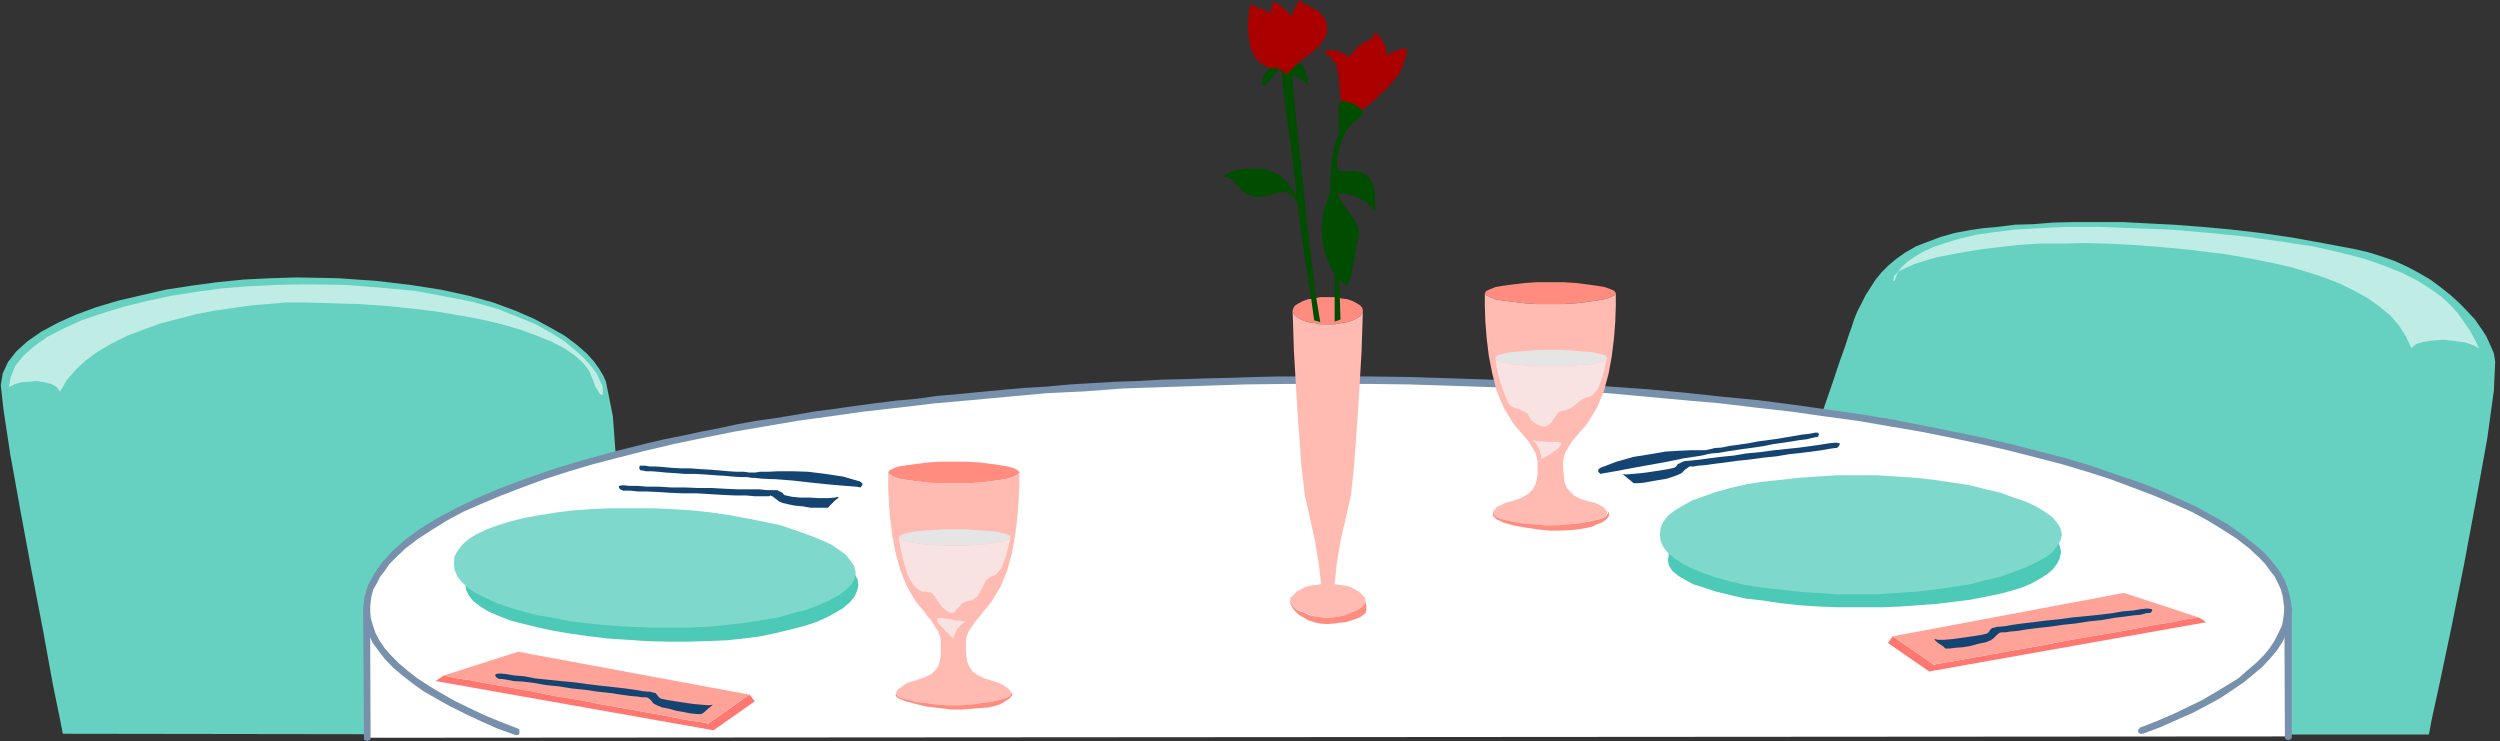 <?xml version="1.0" encoding="UTF-8" standalone="no"?>
<svg
   xmlns:ooo="http://xml.openoffice.org/svg/export"
   xmlns:dc="http://purl.org/dc/elements/1.1/"
   xmlns:cc="http://creativecommons.org/ns#"
   xmlns:rdf="http://www.w3.org/1999/02/22-rdf-syntax-ns#"
   xmlns:svg="http://www.w3.org/2000/svg"
   xmlns="http://www.w3.org/2000/svg"
   xmlns:sodipodi="http://sodipodi.sourceforge.net/DTD/sodipodi-0.dtd"
   xmlns:inkscape="http://www.inkscape.org/namespaces/inkscape"
   version="1.2"
   width="93.9mm"
   height="27.84mm"
   viewBox="0 0 9390 2784"
   preserveAspectRatio="xMidYMid"
   xml:space="preserve"
   id="svg161"
   sodipodi:docname="dinetabl.svg"
   style="fill-rule:evenodd;stroke-width:28.222;stroke-linejoin:round"
   inkscape:version="0.92.5 (2060ec1f9f, 2020-04-08)"><rect x="0" y="0" width="9390" height="2784" fill="#333333" stroke="none"/><sodipodi:namedview
   pagecolor="#ffffff"
   bordercolor="#666666"
   borderopacity="1"
   objecttolerance="10"
   gridtolerance="10"
   guidetolerance="10"
   inkscape:pageopacity="0"
   inkscape:pageshadow="2"
   inkscape:window-width="664"
   inkscape:window-height="487"
   id="namedview163"
   showgrid="false"
   inkscape:zoom="0.2102413"
   inkscape:cx="177.44882"
   inkscape:cy="52.611022"
   inkscape:window-x="0"
   inkscape:window-y="0"
   inkscape:window-maximized="0"
   inkscape:current-layer="svg161" />
 <defs
   class="ClipPathGroup"
   id="defs8">
  <clipPath
   id="presentation_clip_path"
   clipPathUnits="userSpaceOnUse">
   <rect
   x="0"
   y="0"
   width="21000"
   height="29700"
   id="rect2" />
  </clipPath>
  <clipPath
   id="presentation_clip_path_shrink"
   clipPathUnits="userSpaceOnUse">
   <rect
   x="21"
   y="29"
   width="20958"
   height="29641"
   id="rect5" />
  </clipPath>
 </defs>
 <defs
   class="TextShapeIndex"
   id="defs12">
  <g
   ooo:slide="id1"
   ooo:id-list="id3"
   id="g10" />
 </defs>
 <defs
   class="EmbeddedBulletChars"
   id="defs44">
  <g
   id="bullet-char-template-57356"
   transform="matrix(4.8828125e-4,0,0,-4.8828125e-4,0,0)">
   <path
   d="M 580,1141 1163,571 580,0 -4,571 Z"
   id="path14"
   inkscape:connector-curvature="0" />
  </g>
  <g
   id="bullet-char-template-57354"
   transform="matrix(4.8828125e-4,0,0,-4.8828125e-4,0,0)">
   <path
   d="M 8,1128 H 1137 V 0 H 8 Z"
   id="path17"
   inkscape:connector-curvature="0" />
  </g>
  <g
   id="bullet-char-template-10146"
   transform="matrix(4.8828125e-4,0,0,-4.8828125e-4,0,0)">
   <path
   d="M 174,0 602,739 174,1481 1456,739 Z M 1358,739 309,1346 659,739 Z"
   id="path20"
   inkscape:connector-curvature="0" />
  </g>
  <g
   id="bullet-char-template-10132"
   transform="matrix(4.8828125e-4,0,0,-4.8828125e-4,0,0)">
   <path
   d="M 2015,739 1276,0 H 717 l 543,543 H 174 v 393 h 1086 l -543,545 h 557 z"
   id="path23"
   inkscape:connector-curvature="0" />
  </g>
  <g
   id="bullet-char-template-10007"
   transform="matrix(4.8828125e-4,0,0,-4.8828125e-4,0,0)">
   <path
   d="m 0,-2 c -7,16 -16,29 -25,39 l 381,530 c -94,256 -141,385 -141,387 0,25 13,38 40,38 9,0 21,-2 34,-5 21,4 42,12 65,25 l 27,-13 111,-251 280,301 64,-25 24,25 c 21,-10 41,-24 62,-43 C 886,937 835,863 770,784 769,783 710,716 594,584 L 774,223 c 0,-27 -21,-55 -63,-84 l 16,-20 C 717,90 699,76 672,76 641,76 570,178 457,381 L 164,-76 c -22,-34 -53,-51 -92,-51 -42,0 -63,17 -64,51 -7,9 -10,24 -10,44 0,9 1,19 2,30 z"
   id="path26"
   inkscape:connector-curvature="0" />
  </g>
  <g
   id="bullet-char-template-10004"
   transform="matrix(4.8828125e-4,0,0,-4.8828125e-4,0,0)">
   <path
   d="M 285,-33 C 182,-33 111,30 74,156 52,228 41,333 41,471 c 0,78 14,145 41,201 34,71 87,106 158,106 53,0 88,-31 106,-94 l 23,-176 c 8,-64 28,-97 59,-98 l 735,706 c 11,11 33,17 66,17 42,0 63,-15 63,-46 V 965 c 0,-36 -10,-64 -30,-84 L 442,47 C 390,-6 338,-33 285,-33 Z"
   id="path29"
   inkscape:connector-curvature="0" />
  </g>
  <g
   id="bullet-char-template-9679"
   transform="matrix(4.8828125e-4,0,0,-4.8828125e-4,0,0)">
   <path
   d="M 813,0 C 632,0 489,54 383,161 276,268 223,411 223,592 c 0,181 53,324 160,431 106,107 249,161 430,161 179,0 323,-54 432,-161 108,-107 162,-251 162,-431 0,-180 -54,-324 -162,-431 C 1136,54 992,0 813,0 Z"
   id="path32"
   inkscape:connector-curvature="0" />
  </g>
  <g
   id="bullet-char-template-8226"
   transform="matrix(4.8828125e-4,0,0,-4.8828125e-4,0,0)">
   <path
   d="m 346,457 c -73,0 -137,26 -191,78 -54,51 -81,114 -81,188 0,73 27,136 81,188 54,52 118,78 191,78 73,0 134,-26 185,-79 51,-51 77,-114 77,-187 0,-75 -25,-137 -76,-188 -50,-52 -112,-78 -186,-78 z"
   id="path35"
   inkscape:connector-curvature="0" />
  </g>
  <g
   id="bullet-char-template-8211"
   transform="matrix(4.8828125e-4,0,0,-4.8828125e-4,0,0)">
   <path
   d="M -4,459 H 1135 V 606 H -4 Z"
   id="path38"
   inkscape:connector-curvature="0" />
  </g>
  <g
   id="bullet-char-template-61548"
   transform="matrix(4.8828125e-4,0,0,-4.8828125e-4,0,0)">
   <path
   d="m 173,740 c 0,163 58,303 173,419 116,115 255,173 419,173 163,0 302,-58 418,-173 116,-116 174,-256 174,-419 0,-163 -58,-303 -174,-418 C 1067,206 928,148 765,148 601,148 462,206 346,322 231,437 173,577 173,740 Z"
   id="path41"
   inkscape:connector-curvature="0" />
  </g>
 </defs>
 <g
   id="g49"
   transform="translate(-5805,-13458)">
  <g
   id="id2"
   class="Master_Slide">
   <g
   id="bg-id2"
   class="Background" />
   <g
   id="bo-id2"
   class="BackgroundObjects" />
  </g>
 </g>
 <g
   class="SlideGroup"
   id="g159"
   transform="translate(-5805,-13458)">
  <g
   id="g157">
   <g
   id="container-id1">
    <g
   id="id1"
   class="Slide"
   clip-path="url(#presentation_clip_path)">
     <g
   class="Page"
   id="g153">
      <g
   class="Graphic"
   id="g151">
       <g
   id="id3">
        <rect
   class="BoundingBox"
   x="5805"
   y="13458"
   width="9390"
   height="2784"
   id="rect51"
   style="fill:none;stroke:none" />
        <defs
   id="defs56">
         <clipPath
   id="clip_path_1"
   clipPathUnits="userSpaceOnUse">
          <path
   d="m 5805,13458 h 9389 v 2783 H 5805 Z"
   id="path53"
   inkscape:connector-curvature="0" />
         </clipPath>
        </defs>
        <g
   clip-path="url(#clip_path_1)"
   id="g148">
         <path
   d="m 6920,14500 -99,3 -101,5 -99,10 -97,13 -97,15 -91,21 -86,20 -84,25 -76,28 -69,31 -61,33 -51,35 -43,39 -31,40 -20,43 -7,44 10,91 25,165 38,211 43,232 44,229 35,193 28,137 10,51 2091,3 v -560 l -7,-389 -18,-246 -26,-130 -10,-23 -15,-25 -20,-28 -28,-31 -38,-33 -44,-33 -53,-30 -61,-33 -71,-31 -84,-31 -91,-25 -105,-23 -116,-18 -127,-15 -143,-10 z"
   id="path58"
   inkscape:connector-curvature="0"
   style="fill:#66d1c1;stroke:none" />
         <path
   d="m 6031,14928 26,-44 33,-38 38,-35 45,-33 54,-31 56,-28 61,-23 63,-23 66,-17 69,-18 68,-13 69,-10 69,-10 66,-5 66,-6 h 61 l 109,3 104,3 102,7 96,10 92,11 89,15 81,15 76,18 69,20 63,23 56,23 48,25 38,26 31,28 23,30 13,31 10,28 17,28 11,5 v -33 l -11,-23 -12,-26 -21,-28 -27,-30 -34,-31 -40,-33 -48,-30 -59,-33 -68,-28 -79,-31 -89,-25 -102,-20 -112,-21 -127,-12 -139,-11 -155,-2 -102,2 -102,5 -101,8 -97,13 -96,15 -92,20 -86,21 -81,25 -77,26 -66,30 -61,31 -50,35 -41,36 -31,38 -17,41 -8,40 20,-10 26,-8 28,-2 30,-3 31,5 25,6 20,12 z"
   id="path60"
   inkscape:connector-curvature="0"
   style="fill:#bfede5;stroke:none" />
         <path
   d="m 14651,14394 -122,-23 -116,-21 -117,-17 -112,-13 -109,-10 -105,-8 -99,-5 -96,-5 h -92 -86 l -81,2 -74,6 -69,2 -63,8 -56,5 -48,7 -59,11 -53,15 -48,18 -44,17 -40,23 -33,23 -31,26 -25,25 -23,28 -20,31 -18,28 -15,30 -16,31 -12,30 -10,31 -11,30 -12,38 -23,64 -28,84 -36,104 -40,114 -44,127 -45,133 -49,134 -45,133 -46,127 -41,119 -35,104 -33,89 -23,69 -15,43 -5,16 h 2700 l 10,-54 31,-142 43,-204 48,-239 46,-246 41,-226 25,-181 5,-109 -5,-31 -13,-30 -15,-33 -20,-31 -23,-33 -28,-30 -30,-31 -33,-30 -39,-31 -38,-28 -43,-25 -43,-23 -46,-21 -48,-17 -51,-16 z"
   id="path62"
   inkscape:connector-curvature="0"
   style="fill:#66d1c1;stroke:none" />
         <path
   d="m 14862,14765 -20,-43 -26,-41 -33,-38 -40,-33 -46,-33 -51,-28 -53,-26 -59,-23 -61,-20 -60,-18 -67,-15 -63,-13 -66,-12 -64,-11 -63,-7 -61,-8 -107,-10 -101,-8 -97,-5 -91,-2 -87,2 h -84 l -76,5 -71,8 -66,8 -61,10 -56,10 -51,10 -45,13 -41,13 -33,15 -28,13 -15,17 -3,18 h 5 l 13,-35 15,-18 23,-21 25,-17 31,-18 38,-18 46,-15 51,-16 63,-15 69,-10 81,-10 91,-5 102,-5 h 114 l 127,5 140,5 155,13 145,15 127,18 114,17 102,23 89,23 76,26 69,28 56,28 48,30 43,31 33,30 30,33 23,33 23,33 18,33 15,33 -20,-12 -33,-11 -38,-5 -41,-5 -41,3 -35,5 -28,8 z"
   id="path64"
   inkscape:connector-curvature="0"
   style="fill:#bfede5;stroke:none" />
         <path
   d="m 7182,15746 5,-46 13,-43 23,-43 33,-43 40,-41 49,-41 55,-40 67,-38 71,-39 78,-38 89,-35 94,-36 99,-33 107,-33 114,-30 120,-31 124,-28 132,-28 135,-25 142,-23 148,-23 150,-20 155,-21 160,-15 165,-18 168,-13 170,-10 175,-10 178,-8 180,-5 183,-5 h 186 185 l 183,5 180,5 178,8 176,10 170,10 167,13 166,18 160,15 155,21 149,20 148,23 142,23 137,25 130,28 127,28 119,31 112,30 107,33 101,33 94,36 87,35 81,38 71,39 66,38 56,40 48,41 41,41 33,43 23,43 13,43 5,46 v 478 l -7215,5 z"
   id="path66"
   inkscape:connector-curvature="0"
   style="fill:#ffffff;stroke:none" />
         <path
   d="m 14385,15746 2,478 v 0 5 l 3,5 5,3 h 5 5 l 5,-3 3,-5 v -5 0 -478 0 -5 l -6,-5 -2,-2 -5,-3 -5,3 -5,2 -3,5 z"
   id="path68"
   inkscape:connector-curvature="0"
   style="fill:#7791ad;stroke:none" />
         <path
   d="m 7197,16229 -2,-483 v 0 -5 l -3,-5 -5,-2 -5,-3 -5,3 -5,2 -3,5 v 5 0 l 3,483 v 0 5 l 2,3 5,2 6,3 5,-3 5,-2 2,-3 z"
   id="path70"
   inkscape:connector-curvature="0"
   style="fill:#7791ad;stroke:none" />
         <path
   d="m 7195,15746 2,-25 3,-23 7,-26 13,-22 13,-26 18,-23 17,-25 23,-23 38,-36 46,-35 51,-33 58,-36 61,-33 69,-30 74,-31 78,-30 84,-31 87,-28 94,-28 96,-25 102,-26 106,-25 110,-23 114,-23 117,-20 122,-21 124,-17 127,-18 132,-15 135,-16 137,-12 140,-13 142,-13 145,-7 145,-11 150,-5 152,-5 153,-5 155,-2 h 155 157 l 153,2 155,5 149,5 150,5 148,11 145,7 142,13 140,13 137,12 134,16 132,15 127,18 125,17 122,21 117,20 114,23 109,23 107,25 102,26 96,25 94,28 87,28 83,31 79,30 74,31 68,30 61,33 59,36 51,33 45,35 39,36 22,23 18,25 18,23 13,26 10,22 7,26 3,23 3,25 v 0 l 2,5 3,3 5,2 5,3 5,-3 2,-2 6,-3 v -5 0 l -3,-28 -5,-25 -8,-28 -10,-26 -15,-28 -18,-25 -20,-25 -23,-26 -41,-35 -46,-36 -50,-36 -59,-33 -63,-35 -69,-31 -74,-33 -78,-30 -84,-28 -89,-31 -94,-28 -97,-25 -101,-26 -107,-25 -112,-23 -114,-23 -117,-23 -122,-20 -127,-18 -127,-18 -132,-17 -135,-13 -139,-15 -140,-13 -142,-10 -148,-10 -147,-8 -150,-8 -152,-5 -153,-5 -155,-2 h -157 -89 -92 l -89,2 -89,3 -89,2 -86,3 -89,2 -86,5 -87,3 -86,5 -84,5 -86,8 -84,5 -81,7 -84,8 -81,8 -82,7 -79,11 -78,7 -79,10 -76,10 -76,11 -77,10 -73,13 -74,12 -71,10 -71,13 -69,15 -68,13 -69,15 -66,13 -64,15 -124,31 -120,33 -109,33 -104,36 -94,35 -89,38 -79,38 -73,39 -64,40 -56,41 -45,41 -39,43 -30,43 -23,43 -13,43 -5,46 v 0 5 l 3,3 5,2 5,3 5,-3 5,-2 3,-3 z"
   id="path72"
   inkscape:connector-curvature="0"
   style="fill:#7791ad;stroke:none" />
         <path
   d="m 7169,15746 3,33 7,31 11,30 15,33 23,31 23,30 30,31 33,28 38,30 43,31 49,28 50,28 56,28 59,28 63,28 69,25 v 0 h 5 3 l 5,-2 2,-6 v -5 -5 l -2,-5 -5,-2 v 0 l -67,-26 -60,-25 -59,-28 -53,-26 -49,-28 -45,-27 -43,-28 -36,-28 -33,-28 -28,-28 -25,-28 -21,-31 -15,-28 -10,-30 -8,-28 -2,-31 v 0 -5 l -3,-5 -5,-2 -5,-3 -5,3 -5,2 -3,5 z"
   id="path74"
   inkscape:connector-curvature="0"
   style="fill:#7791ad;stroke:none" />
         <path
   d="m 13854,16214 66,-25 63,-28 59,-26 53,-28 51,-28 45,-30 41,-28 38,-31 33,-28 28,-30 26,-31 20,-30 15,-31 10,-30 8,-33 3,-31 v 0 -5 l -6,-5 -2,-2 -5,-3 -5,3 -5,2 -3,5 -2,5 v 0 l -3,28 -5,31 -13,28 -15,30 -18,28 -23,28 -28,28 -33,28 -35,31 -41,25 -46,28 -48,28 -51,25 -58,28 -61,26 -64,25 v 0 l -2,3 -5,5 v 2 5 l 2,5 5,3 h 5 z"
   id="path76"
   inkscape:connector-curvature="0"
   style="fill:#7791ad;stroke:none" />
         <path
   d="m 14064,15777 -15,2 -35,5 -51,11 -66,10 -76,15 -84,15 -89,15 -92,16 -91,18 -89,15 -81,15 -74,13 -64,12 -48,8 -30,5 -10,3 -155,-107 -18,25 155,107 1041,-185 z"
   id="path78"
   inkscape:connector-curvature="0"
   style="fill:#ff7770;stroke:none" />
         <path
   d="m 14064,15777 -15,2 -35,5 -51,11 -66,10 -76,15 -84,15 -89,15 -92,16 -91,18 -89,15 -81,15 -74,13 -64,12 -48,8 -30,5 -10,3 -155,-107 868,-163 z"
   id="path80"
   inkscape:connector-curvature="0"
   style="fill:#ffa399;stroke:none" />
         <path
   d="m 12705,15121 h -10 l -20,2 -31,5 -35,5 -44,6 -48,5 -48,5 -51,7 -53,5 -48,8 -49,5 -40,5 -36,5 -28,3 -20,2 h -8 l -10,3 -10,5 -10,5 -5,8 -8,5 -23,5 -30,5 -33,5 -36,5 -33,3 -25,2 -13,-2 v 0 l 13,12 20,16 8,7 h 15 l 23,-2 28,-5 28,-5 30,-5 25,-8 21,-8 10,-5 13,-13 10,-7 7,-5 h 8 8 l 17,-3 26,-2 35,-5 41,-5 43,-6 48,-5 51,-7 49,-5 48,-8 46,-5 40,-5 36,-5 28,-5 20,-3 h 8 l 7,-5 5,-8 v -5 z"
   id="path82"
   inkscape:connector-curvature="0"
   style="fill:#144472;stroke:none" />
         <path
   d="m 13876,15744 h -10 l -20,2 -28,5 -38,3 -41,7 -48,6 -48,5 -54,5 -50,7 -51,5 -46,6 -43,5 -36,5 -28,5 -20,2 h -8 l -10,3 -10,2 -8,8 -5,8 -7,5 -23,5 -31,5 -35,5 -36,5 -33,3 h -25 l -13,-3 v 3 l 13,12 20,13 8,8 h 15 l 23,-3 28,-2 30,-5 28,-8 26,-5 20,-8 10,-7 13,-13 10,-8 8,-2 h 7 8 l 18,-3 25,-2 36,-6 40,-5 46,-5 48,-7 49,-5 50,-8 49,-5 45,-8 41,-5 36,-5 25,-2 20,-6 h 8 l 10,-2 5,-8 -2,-5 z"
   id="path84"
   inkscape:connector-curvature="0"
   style="fill:#144472;stroke:none" />
         <path
   d="m 12621,15083 -7,2 -18,3 -20,2 -28,5 -31,5 -35,6 -36,5 -38,5 -36,7 -35,5 -36,5 -30,6 -26,2 -20,5 -15,3 h -8 -15 -31 l -43,2 -51,3 -58,10 -63,10 -64,18 -61,23 -8,7 v 8 l 5,5 3,3 15,-3 41,-7 58,-11 66,-12 72,-13 63,-13 48,-7 28,-5 10,-3 18,-3 26,-2 28,-5 33,-5 33,-5 38,-5 38,-6 35,-7 36,-5 33,-5 30,-5 26,-3 20,-5 13,-3 h 5 l 5,-2 3,-8 -3,-7 z"
   id="path86"
   inkscape:connector-curvature="0"
   style="fill:#144472;stroke:none" />
         <path
   d="m 7472,15995 15,3 35,8 51,7 66,13 77,13 83,15 89,18 92,15 91,18 87,15 83,15 72,13 63,13 48,7 31,5 10,3 155,-109 20,25 -155,109 -1044,-185 z"
   id="path88"
   inkscape:connector-curvature="0"
   style="fill:#ff7770;stroke:none" />
         <path
   d="m 7472,15995 15,3 35,8 51,7 66,13 77,13 83,15 89,18 92,15 91,18 87,15 83,15 72,13 63,13 48,7 31,5 10,3 155,-109 -869,-161 z"
   id="path90"
   inkscape:connector-curvature="0"
   style="fill:#ffa399;stroke:none" />
         <path
   d="m 8140,15281 h 10 l 20,2 h 31 l 35,3 h 44 l 48,3 h 51 l 50,2 h 51 l 51,3 48,2 h 41 38 l 28,3 h 20 8 10 l 10,5 10,5 6,8 7,2 23,5 31,3 h 35 l 36,2 h 33 l 25,-2 13,-3 2,3 -15,12 -18,18 -7,8 h -16 -22 -28 l -28,-5 -31,-3 -25,-5 -21,-5 -12,-5 -13,-10 -10,-8 -10,-5 -5,3 h -8 -18 -28 l -33,-3 h -40 l -46,-2 -48,-3 -51,-3 h -51 l -48,-2 -46,-3 -43,-2 h -33 l -28,-3 h -20 -8 l -10,-5 -5,-5 v -8 z"
   id="path92"
   inkscape:connector-curvature="0"
   style="fill:#144472;stroke:none" />
         <path
   d="m 7677,15988 h 11 l 20,2 28,5 38,3 41,8 48,5 48,5 53,5 51,7 51,6 46,5 43,5 36,5 28,5 20,2 h 8 l 10,3 10,2 7,8 6,8 7,5 23,5 31,5 33,5 35,5 33,3 26,2 15,-2 v 0 l -15,12 -18,16 -10,7 h -16 l -23,-2 -25,-5 -30,-5 -28,-8 -26,-5 -20,-8 -13,-7 -10,-13 -10,-8 -8,-2 h -7 -8 l -18,-3 -25,-2 -36,-5 -40,-6 -46,-5 -48,-7 -49,-5 -50,-8 -49,-5 -45,-8 -41,-5 -36,-2 -25,-5 -20,-3 h -8 l -10,-5 -5,-8 2,-5 z"
   id="path94"
   inkscape:connector-curvature="0"
   style="fill:#144472;stroke:none" />
         <path
   d="m 8221,15207 h 8 l 15,3 h 23 l 28,2 30,3 36,2 h 35 l 39,3 35,2 38,3 33,3 31,2 h 28 l 20,3 h 15 8 l 15,-3 h 31 l 40,-2 h 54 l 58,2 64,8 66,10 63,18 10,7 v 8 l -5,5 -2,3 -16,-3 -40,-3 -59,-5 -68,-7 -71,-8 -64,-5 -51,-2 -28,-3 h -10 l -20,-3 h -23 l -31,-2 -30,-3 -36,-2 -38,-3 -38,-2 h -38 l -35,-3 -34,-2 -30,-3 -25,-2 h -21 l -12,-3 h -6 l -5,-3 -2,-7 2,-8 z"
   id="path96"
   inkscape:connector-curvature="0"
   style="fill:#144472;stroke:none" />
         <path
   d="m 11628,14600 h 48 l 49,-3 40,-5 36,-5 30,-5 23,-8 15,-7 5,-8 -5,-8 -15,-7 -23,-8 -30,-5 -36,-5 -40,-5 -49,-3 h -48 -51 l -46,3 -40,5 -38,5 -31,5 -20,8 -15,7 -5,8 5,8 15,7 20,8 31,5 38,5 40,5 46,3 z"
   id="path98"
   inkscape:connector-curvature="0"
   style="fill:#ff8c7f;stroke:none" />
         <path
   d="m 11628,14600 h -51 l -46,-3 -40,-5 -38,-5 -31,-5 -20,-8 -15,-7 -5,-8 v 48 l 2,59 5,63 8,66 13,66 17,67 26,61 33,55 12,16 16,18 15,17 15,18 13,20 13,21 7,20 3,18 v 23 23 l -3,20 -5,20 -10,18 -18,18 -28,15 -38,13 -20,5 -15,8 -16,7 -7,10 -8,8 v 8 l 5,7 10,8 18,5 20,5 26,5 25,5 31,3 28,2 28,3 h 25 25 l 28,-3 28,-2 31,-3 25,-5 26,-5 20,-5 15,-5 10,-8 5,-7 v -8 l -5,-8 -10,-10 -13,-7 -17,-8 -21,-5 -33,-10 -25,-13 -15,-15 -13,-15 -8,-21 -2,-23 -3,-25 v -28 l 3,-18 7,-20 13,-21 13,-20 15,-18 15,-17 16,-18 12,-16 33,-55 26,-61 18,-67 12,-66 8,-66 5,-63 2,-59 v -48 l -5,8 -15,7 -23,8 -30,5 -36,5 -40,5 -49,3 z"
   id="path100"
   inkscape:connector-curvature="0"
   style="fill:#ffbab2;stroke:none" />
         <path
   d="m 11631,14833 h 43 l 38,-2 35,-3 33,-2 26,-5 20,-5 10,-5 5,-8 -5,-8 -10,-5 -20,-5 -26,-5 -33,-2 -35,-3 -38,-3 h -43 -41 l -41,3 -35,3 -31,2 -25,5 -21,5 -10,5 -5,8 5,8 10,5 21,5 25,5 31,2 35,3 41,2 z"
   id="path102"
   inkscape:connector-curvature="0"
   style="fill:#e5e5e5;stroke:none" />
         <path
   d="m 11841,14803 -5,8 -10,5 -20,5 -26,5 -33,2 -35,3 -38,2 h -43 -41 l -41,-2 -35,-3 -31,-2 -25,-5 -21,-5 -10,-5 -5,-8 5,41 13,50 18,49 13,30 7,8 8,5 10,5 13,3 10,5 12,5 11,7 7,13 8,13 10,7 10,8 13,5 10,3 h 10 l 10,-5 11,-8 12,-18 8,-12 8,-11 17,-5 10,-2 13,-5 13,-8 13,-10 12,-10 10,-8 11,-5 10,-3 18,-7 20,-23 18,-46 z"
   id="path104"
   inkscape:connector-curvature="0"
   style="fill:#f9e2e2;stroke:none" />
         <path
   d="m 11559,15108 11,5 15,3 h 15 l 18,2 h 15 15 13 l 8,3 v 7 l -10,13 -18,13 -13,10 -8,5 -7,3 -8,5 -10,5 -3,-18 -5,-18 -10,-18 z"
   id="path106"
   inkscape:connector-curvature="0"
   style="fill:#f9e2e2;stroke:none" />
         <path
   d="m 11839,15372 5,8 v 8 l -5,7 -10,8 -16,5 -22,5 -23,5 -28,5 -28,3 -28,2 -28,3 h -25 -26 l -28,-3 -30,-2 -28,-3 -28,-5 -23,-5 -23,-5 -15,-5 -8,-5 -5,-5 -2,-5 v -5 l -3,12 13,13 28,13 35,10 43,8 46,7 46,5 h 41 l 40,-2 33,-3 26,-5 23,-5 15,-8 15,-5 13,-7 10,-8 8,-10 2,-8 -2,-7 z"
   id="path108"
   inkscape:connector-curvature="0"
   style="fill:#ff8c7f;stroke:none" />
         <path
   d="m 7553,15650 2,22 11,23 17,21 26,20 33,20 38,16 43,17 51,13 53,13 61,13 61,10 69,10 68,8 74,5 76,5 77,2 h 76 l 73,-2 72,-3 66,-7 61,-8 61,-13 53,-13 48,-12 46,-15 41,-18 33,-18 30,-18 23,-20 18,-21 10,-22 5,-21 v -2 l -3,-21 -12,-23 -18,-17 -23,-21 -30,-17 -36,-16 -41,-18 -45,-12 -54,-13 -56,-13 -61,-10 -63,-10 -69,-8 -71,-5 -73,-5 -77,-2 h -76 -76 l -71,5 -69,5 -66,7 -61,8 -58,10 -51,13 -48,15 -44,15 -38,18 -30,18 -23,20 -18,23 -13,23 -2,23 z"
   id="path110"
   inkscape:connector-curvature="0"
   style="fill:#4cc9b7;stroke:none" />
         <path
   d="m 7510,15573 2,23 10,26 16,20 23,23 30,20 36,18 43,20 46,16 50,15 59,15 61,10 63,13 69,8 71,7 76,5 76,3 h 77 76 l 74,-3 71,-7 66,-8 63,-10 61,-10 54,-16 50,-12 46,-18 41,-18 33,-18 28,-20 20,-20 13,-21 5,-23 v -2 l -5,-23 -13,-20 -18,-23 -28,-21 -30,-20 -41,-18 -43,-17 -51,-18 -53,-18 -61,-13 -61,-12 -69,-13 -68,-10 -74,-8 -76,-5 -76,-3 h -77 -76 l -71,3 -69,5 -66,8 -61,10 -56,10 -53,13 -48,15 -41,15 -38,18 -30,18 -23,20 -18,23 -13,23 -2,23 z"
   id="path112"
   inkscape:connector-curvature="0"
   style="fill:#7fd8cc;stroke:none" />
         <path
   d="m 12070,15563 3,18 12,20 21,18 25,15 33,18 41,13 45,15 54,13 56,13 63,7 66,10 71,8 74,5 76,3 h 79 81 l 74,-3 69,-5 68,-5 64,-8 58,-7 56,-11 51,-10 46,-12 43,-13 35,-15 33,-18 28,-18 21,-18 15,-20 10,-20 5,-23 v -3 l -5,-23 -10,-20 -20,-18 -23,-20 -31,-16 -38,-17 -41,-13 -48,-15 -51,-10 -55,-11 -61,-10 -67,-7 -66,-5 -71,-6 -76,-2 h -76 -76 l -77,5 -71,5 -68,8 -64,7 -61,10 -58,13 -51,15 -48,16 -41,17 -38,18 -31,21 -22,20 -18,23 -10,23 -3,23 z"
   id="path114"
   inkscape:connector-curvature="0"
   style="fill:#4cc9b7;stroke:none" />
         <path
   d="m 12040,15467 2,22 10,23 18,23 25,21 31,20 36,18 43,17 45,16 54,15 56,13 61,10 66,7 68,8 71,5 77,5 h 76 76 l 76,-5 74,-5 69,-8 68,-10 64,-10 58,-15 56,-13 48,-18 46,-17 38,-18 33,-18 28,-20 18,-23 13,-21 5,-22 v -3 l -5,-23 -13,-20 -18,-21 -28,-20 -33,-20 -38,-18 -46,-15 -48,-18 -56,-13 -58,-15 -64,-10 -68,-10 -69,-8 -74,-5 -76,-5 h -76 -76 l -77,5 -71,5 -68,8 -66,7 -61,10 -56,13 -54,15 -45,16 -43,15 -36,20 -31,18 -25,20 -18,23 -10,23 -2,23 z"
   id="path116"
   inkscape:connector-curvature="0"
   style="fill:#7fd8cc;stroke:none" />
         <path
   d="m 10792,14676 h 28 l 23,-5 23,-3 20,-7 15,-8 13,-8 8,-10 2,-10 -2,-10 -8,-10 -13,-8 -15,-8 -20,-7 -23,-3 -23,-5 h -28 -28 l -23,5 -23,3 -20,7 -15,8 -13,8 -7,10 -3,10 3,10 7,10 13,8 15,8 20,7 23,3 23,5 z"
   id="path118"
   inkscape:connector-curvature="0"
   style="fill:#ff8c7f;stroke:none" />
         <path
   d="m 10741,14661 -12,-87 -18,-114 -18,-120 -13,-109 -5,-18 -17,-20 -21,-13 h -25 l -13,5 -18,5 -20,5 -20,3 h -23 l -23,-8 -25,-15 -23,-25 -8,-13 -13,-8 -12,-7 -18,2 15,-13 23,-10 23,-5 28,-5 h 25 28 l 26,5 20,8 18,7 15,11 13,12 10,10 10,13 10,13 8,13 7,10 -17,-155 -18,-127 -13,-100 -5,-61 -5,-25 -8,-5 -7,5 -3,5 -5,8 -13,15 -15,18 -20,10 v -8 l 2,-20 8,-20 18,-18 23,-3 20,8 15,13 5,5 46,-46 10,8 15,22 8,26 v 28 l -5,-5 -15,-13 -21,-10 -17,-8 2,31 8,81 12,120 16,142 15,155 18,153 17,137 18,109 z"
   id="path120"
   inkscape:connector-curvature="0"
   style="fill:#004c00;stroke:none" />
         <path
   d="m 10833,13961 v -30 -41 -38 l 7,-15 h 3 8 l 7,2 13,3 13,5 12,5 13,8 10,10 5,10 -2,10 -8,8 -10,10 -15,10 -13,13 -15,18 -10,20 -16,43 -7,41 -3,28 8,18 10,2 h 20 l 23,-2 28,5 26,12 20,26 10,43 v 66 l -8,-10 -12,-13 -16,-12 -20,-11 -20,-10 -21,-7 -22,-3 h -23 l 7,15 13,21 13,18 15,20 15,23 10,20 8,20 v 21 l -10,46 -10,55 -10,49 -8,30 -8,8 -12,-8 -11,-12 -5,-6 5,153 -22,8 v -183 l -6,-5 -7,-16 -13,-25 -13,-36 -7,-43 -3,-51 8,-58 23,-64 2,-56 5,-68 11,-59 z"
   id="path122"
   inkscape:connector-curvature="0"
   style="fill:#004c00;stroke:none" />
         <path
   d="m 10574,13715 23,-3 20,8 15,13 5,5 46,-46 13,-10 17,-13 21,-15 20,-18 18,-20 13,-23 5,-26 -5,-30 -11,-18 -12,-15 -16,-10 -15,-8 -15,-8 -13,-7 -10,-5 -5,-8 -13,18 -7,15 -8,15 -2,16 -18,-21 -21,-18 -17,-12 -11,-5 -5,5 -5,15 -2,13 -3,7 h -2 l -5,-2 -11,-5 -10,-5 -12,-5 -13,-6 -13,-5 -10,-2 -3,18 -2,28 -3,33 3,38 5,38 15,35 23,28 z"
   id="path124"
   inkscape:connector-curvature="0"
   style="fill:#aa0000;stroke:none" />
         <path
   d="m 10919,13870 -10,-10 -13,-8 -12,-5 -13,-5 -13,-3 -7,-2 h -8 -3 l -2,-41 -5,-51 -10,-48 -28,-31 -13,-7 v -8 l 8,-2 15,-3 18,3 17,5 18,7 13,13 20,-25 18,-18 18,-13 18,-7 15,-11 7,-10 3,-10 v -3 l 8,8 17,23 16,28 2,30 10,-5 11,-5 7,-5 10,-2 10,-5 8,-3 h 10 10 v 15 l -5,21 -7,17 -5,18 -5,10 -11,18 -17,21 -21,25 -25,23 -26,25 -25,21 z"
   id="path126"
   inkscape:connector-curvature="0"
   style="fill:#aa0000;stroke:none" />
         <path
   d="m 10815,14686 -3,71 -10,137 -17,191 -21,226 21,8 7,-89 20,-203 21,-216 7,-128 z"
   id="path128"
   inkscape:connector-curvature="0"
   style="fill:#006600;stroke:none" />
         <path
   d="m 10749,14691 8,43 10,61 12,79 16,84 15,81 13,77 7,61 5,40 3,36 2,36 6,22 v 11 l 20,-5 v -16 l -3,-43 -5,-58 -7,-67 -8,-40 -10,-54 -10,-61 -13,-63 -13,-66 -12,-61 -11,-54 -7,-43 z"
   id="path130"
   inkscape:connector-curvature="0"
   style="fill:#006600;stroke:none" />
         <path
   d="m 10792,14676 h -28 l -23,-5 -23,-3 -20,-7 -15,-8 -13,-8 -7,-10 -3,-10 5,153 13,221 15,208 13,112 18,79 20,91 15,92 8,71 -18,3 -20,2 -21,5 -17,10 -16,8 -12,13 -11,10 -2,13 5,12 10,11 18,12 23,8 23,10 23,5 22,3 18,2 18,-2 23,-3 23,-5 23,-10 22,-8 18,-12 10,-11 5,-12 -2,-13 -10,-10 -13,-13 -15,-8 -18,-10 -20,-5 -21,-2 -17,-3 7,-71 15,-92 21,-91 18,-79 12,-112 15,-208 13,-221 5,-153 -2,10 -8,10 -13,8 -15,8 -20,7 -23,3 -23,5 z"
   id="path132"
   inkscape:connector-curvature="0"
   style="fill:#ffbab2;stroke:none" />
         <path
   d="m 10934,15716 -5,12 -10,11 -18,12 -22,8 -23,10 -23,5 -23,3 -18,2 -20,-2 -23,-3 -25,-5 -21,-10 -23,-8 -15,-12 -10,-11 -5,-12 2,12 8,13 10,13 13,13 18,10 17,10 23,8 23,5 26,2 25,-2 23,-3 20,-2 21,-6 15,-5 12,-5 11,-5 17,-13 3,-12 v -15 z"
   id="path134"
   inkscape:connector-curvature="0"
   style="fill:#ff8c7f;stroke:none" />
         <path
   d="m 9387,15273 h 48 l 49,-2 40,-5 36,-5 30,-5 23,-8 16,-8 5,-7 -5,-8 -16,-8 -23,-7 -30,-5 -36,-5 -40,-5 -49,-3 h -48 -51 l -45,3 -41,5 -38,5 -31,5 -20,7 -15,8 -5,8 5,7 15,8 20,8 31,5 38,5 41,5 45,2 z"
   id="path136"
   inkscape:connector-curvature="0"
   style="fill:#ff8c7f;stroke:none" />
         <path
   d="m 9387,15273 h -51 l -45,-2 -41,-5 -38,-5 -31,-5 -20,-8 -15,-8 -5,-7 v 48 l 2,58 5,64 8,66 13,66 18,66 25,61 33,56 13,16 15,17 15,21 15,17 13,21 13,20 7,20 3,18 v 23 23 l -3,20 -5,21 -10,17 -18,18 -28,13 -38,13 -25,7 -18,13 -15,10 -8,13 v 5 l 3,5 5,5 8,5 17,5 21,5 25,6 25,2 31,5 28,3 28,2 h 25 26 l 28,-2 28,-3 30,-5 25,-2 26,-6 20,-5 15,-5 13,-7 5,-8 -2,-8 -5,-7 -11,-10 -12,-8 -18,-8 -20,-7 -33,-10 -26,-13 -18,-13 -12,-18 -8,-17 -3,-23 -2,-26 v -28 l 2,-18 8,-20 13,-20 15,-21 15,-17 16,-21 15,-17 12,-16 34,-56 25,-61 18,-66 12,-66 8,-66 5,-64 3,-58 v -48 l -5,7 -16,8 -23,8 -30,5 -36,5 -40,5 -49,2 z"
   id="path138"
   inkscape:connector-curvature="0"
   style="fill:#ffbab2;stroke:none" />
         <path
   d="m 9596,16049 5,7 2,8 -5,8 -13,7 -15,5 -20,5 -26,6 -25,2 -30,5 -28,3 -28,2 h -26 -25 l -28,-2 -28,-3 -31,-5 -25,-2 -25,-6 -21,-5 -17,-5 -8,-5 -5,-5 -3,-5 v -5 l -2,13 12,10 26,10 38,10 41,10 45,5 46,6 h 41 l 40,-3 33,-3 26,-2 23,-5 17,-5 16,-8 12,-8 11,-7 7,-8 5,-7 -5,-8 z"
   id="path140"
   inkscape:connector-curvature="0"
   style="fill:#ff8c7f;stroke:none" />
         <path
   d="m 9390,15507 h 43 l 38,-2 36,-3 33,-5 25,-5 20,-5 11,-5 5,-5 -5,-8 -11,-5 -20,-5 -25,-5 -33,-3 -36,-2 -38,-3 h -43 -41 l -41,3 -35,2 -31,3 -25,5 -20,5 -10,5 -6,8 6,5 10,5 20,5 25,5 31,5 35,3 41,2 z"
   id="path142"
   inkscape:connector-curvature="0"
   style="fill:#e5e5e5;stroke:none" />
         <path
   d="m 9601,15477 -5,5 -11,5 -20,5 -25,5 -33,5 -36,3 -38,2 h -43 -41 l -41,-2 -35,-3 -31,-5 -25,-5 -20,-5 -10,-5 -6,-5 6,40 12,51 15,49 16,30 15,18 13,10 12,5 h 11 l 10,3 h 10 l 7,5 8,10 8,13 10,15 10,13 13,10 10,7 10,5 10,-2 8,-8 15,-17 13,-13 15,-5 18,-3 20,-15 18,-31 15,-30 18,-13 18,-7 20,-23 18,-46 z"
   id="path144"
   inkscape:connector-curvature="0"
   style="fill:#f9e2e2;stroke:none" />
         <path
   d="m 9435,15789 -12,3 -15,-3 h -16 l -15,-5 -18,-2 -12,-3 h -13 -8 l -2,8 7,15 16,15 10,13 7,5 5,5 8,8 8,8 7,-18 8,-18 15,-15 z"
   id="path146"
   inkscape:connector-curvature="0"
   style="fill:#f9e2e2;stroke:none" />
        </g>
       </g>
      </g>
     </g>
    </g>
   </g>
  </g>
 </g>
</svg>